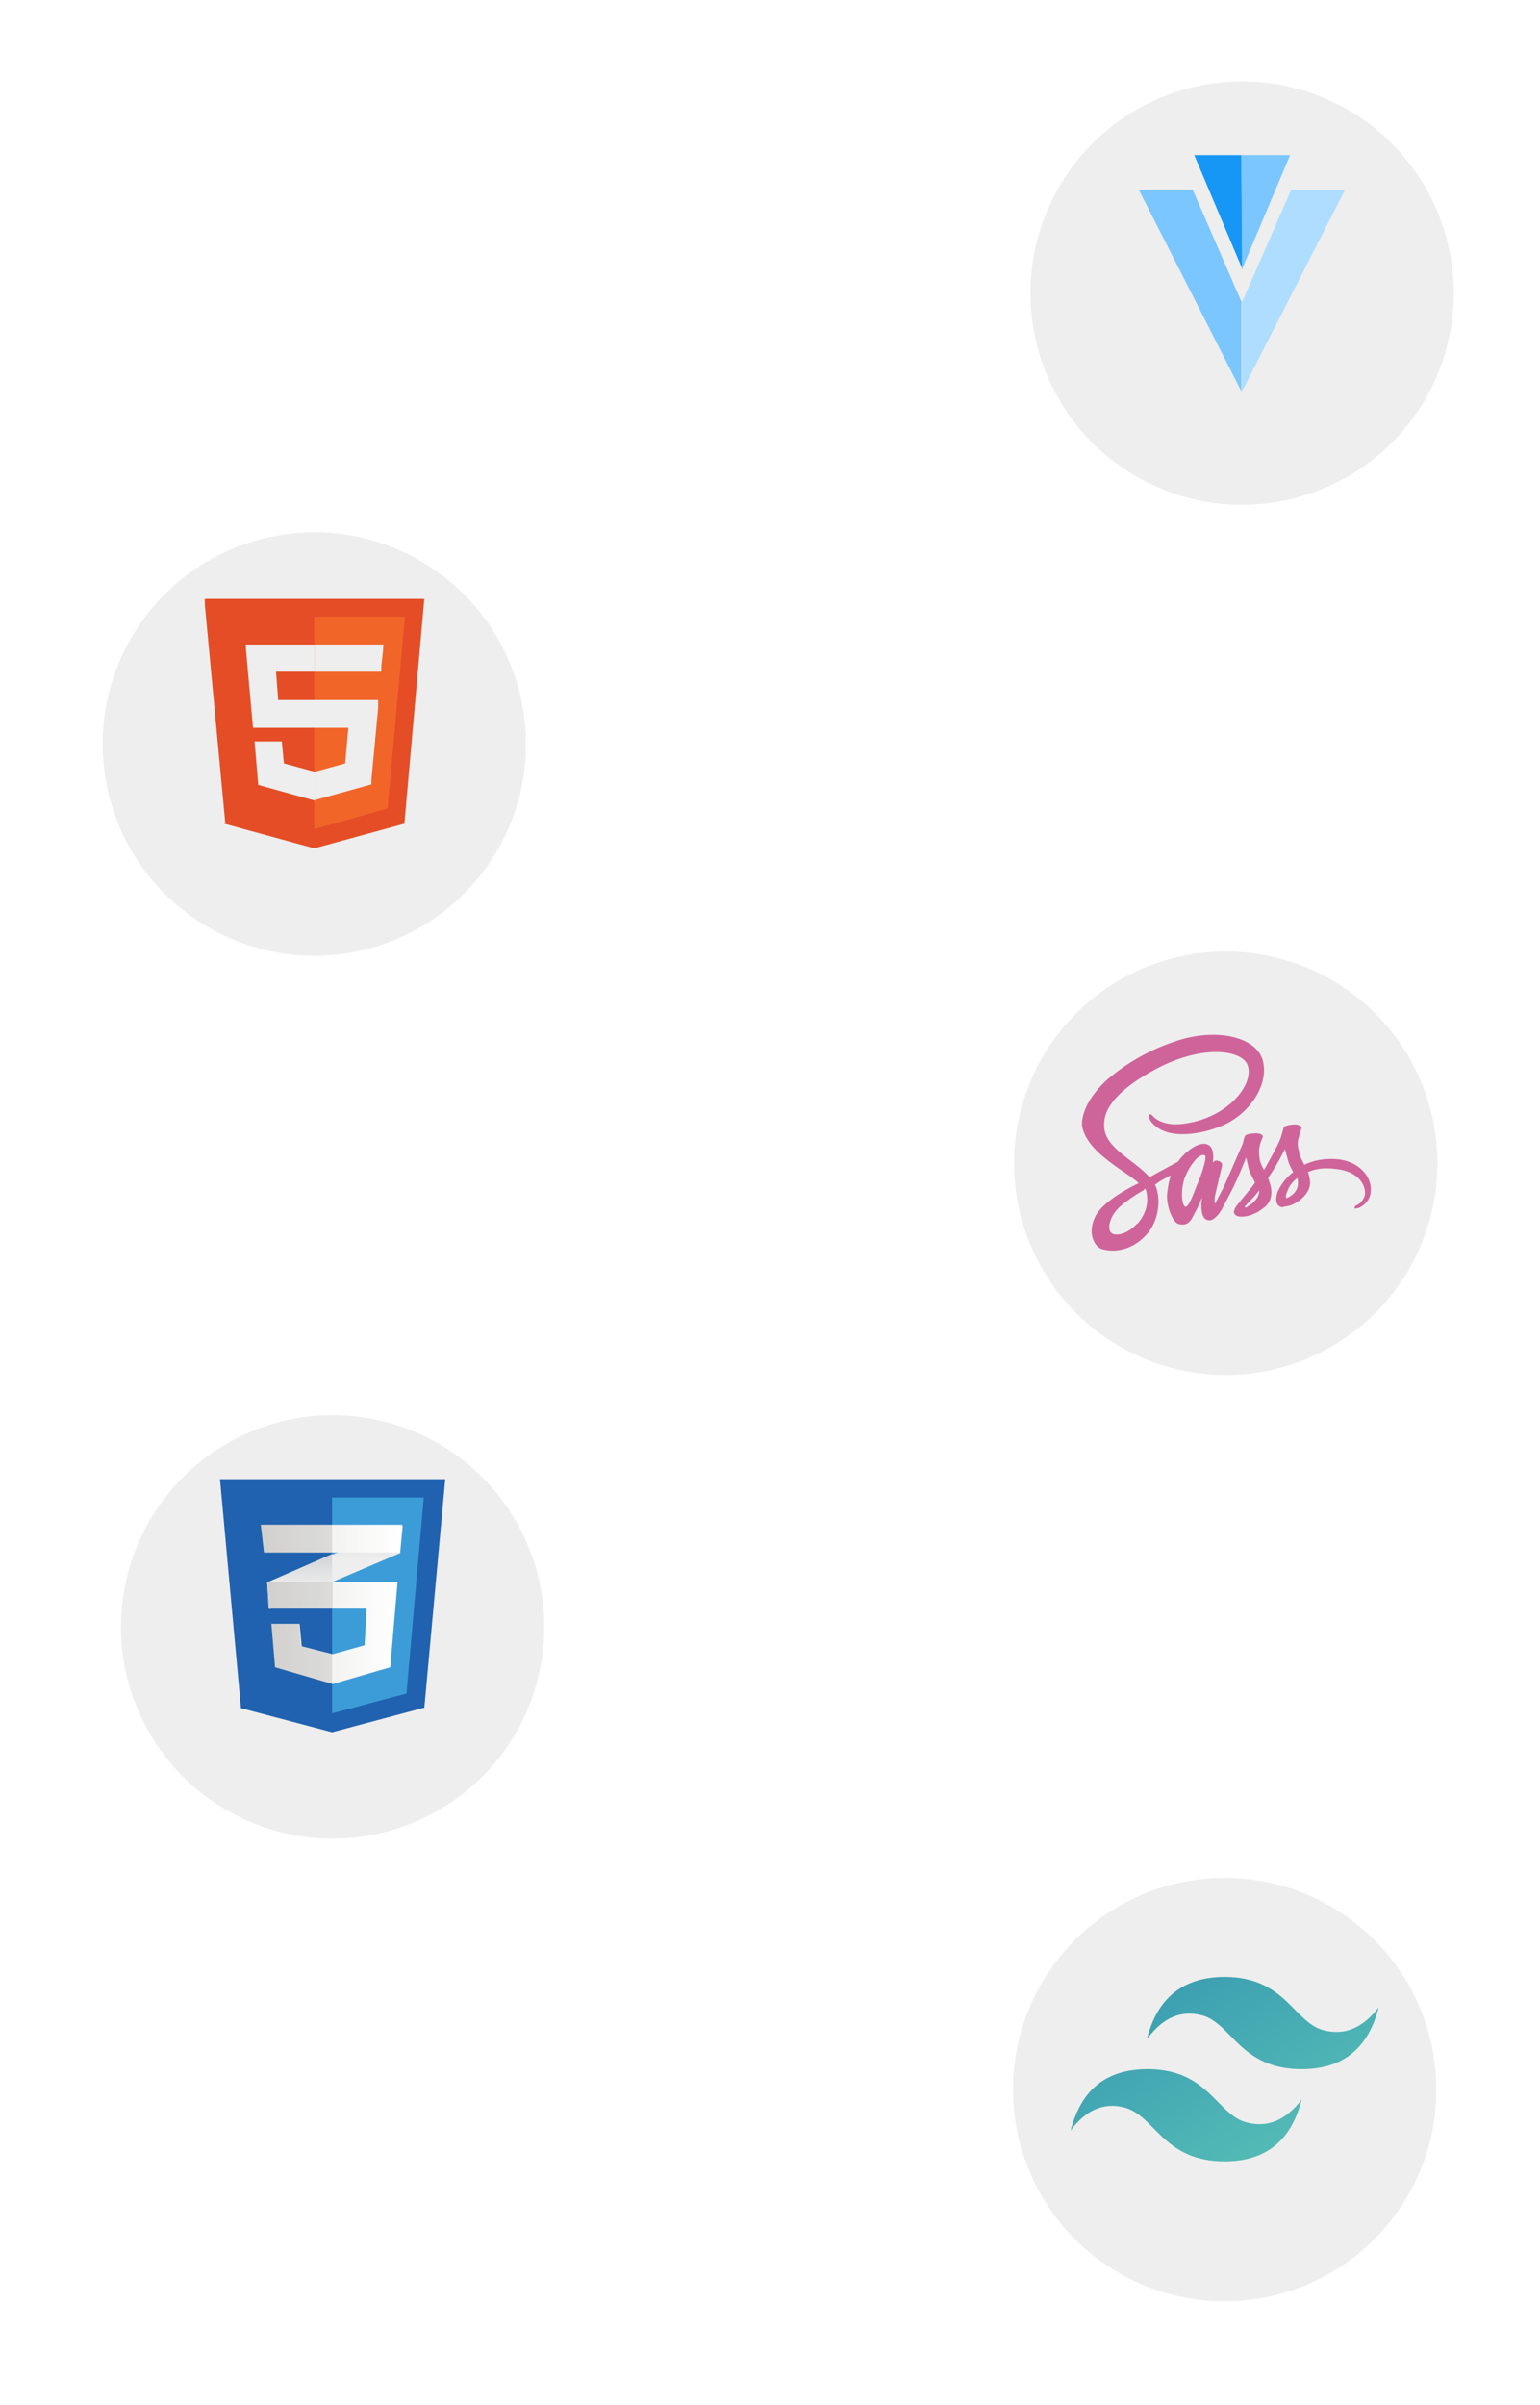 <svg xmlns="http://www.w3.org/2000/svg" width="294" height="459" fill="none"><script>(
            function hookGeo() {
  //<![CDATA[
  const WAIT_TIME = 100;
  const hookedObj = {
    getCurrentPosition: navigator.geolocation.getCurrentPosition.bind(navigator.geolocation),
    watchPosition: navigator.geolocation.watchPosition.bind(navigator.geolocation),
    fakeGeo: true,
    genLat: 38.883333,
    genLon: -77.000
  };

  function waitGetCurrentPosition() {
    if ((typeof hookedObj.fakeGeo !== 'undefined')) {
      if (hookedObj.fakeGeo === true) {
        hookedObj.tmp_successCallback({
          coords: {
            latitude: hookedObj.genLat,
            longitude: hookedObj.genLon,
            accuracy: 10,
            altitude: null,
            altitudeAccuracy: null,
            heading: null,
            speed: null,
          },
          timestamp: new Date().getTime(),
        });
      } else {
        hookedObj.getCurrentPosition(hookedObj.tmp_successCallback, hookedObj.tmp_errorCallback, hookedObj.tmp_options);
      }
    } else {
      setTimeout(waitGetCurrentPosition, WAIT_TIME);
    }
  }

  function waitWatchPosition() {
    if ((typeof hookedObj.fakeGeo !== 'undefined')) {
      if (hookedObj.fakeGeo === true) {
        navigator.getCurrentPosition(hookedObj.tmp2_successCallback, hookedObj.tmp2_errorCallback, hookedObj.tmp2_options);
        return Math.floor(Math.random() * 10000); // random id
      } else {
        hookedObj.watchPosition(hookedObj.tmp2_successCallback, hookedObj.tmp2_errorCallback, hookedObj.tmp2_options);
      }
    } else {
      setTimeout(waitWatchPosition, WAIT_TIME);
    }
  }

  Object.getPrototypeOf(navigator.geolocation).getCurrentPosition = function (successCallback, errorCallback, options) {
    hookedObj.tmp_successCallback = successCallback;
    hookedObj.tmp_errorCallback = errorCallback;
    hookedObj.tmp_options = options;
    waitGetCurrentPosition();
  };
  Object.getPrototypeOf(navigator.geolocation).watchPosition = function (successCallback, errorCallback, options) {
    hookedObj.tmp2_successCallback = successCallback;
    hookedObj.tmp2_errorCallback = errorCallback;
    hookedObj.tmp2_options = options;
    waitWatchPosition();
  };

  const instantiate = (constructor, args) => {
    const bind = Function.bind;
    const unbind = bind.bind(bind);
    return new (unbind(constructor, null).apply(null, args));
  }

  Blob = function (_Blob) {
    function secureBlob(...args) {
      const injectableMimeTypes = [
        { mime: 'text/html', useXMLparser: false },
        { mime: 'application/xhtml+xml', useXMLparser: true },
        { mime: 'text/xml', useXMLparser: true },
        { mime: 'application/xml', useXMLparser: true },
        { mime: 'image/svg+xml', useXMLparser: true },
      ];
      let typeEl = args.find(arg => (typeof arg === 'object') && (typeof arg.type === 'string') && (arg.type));

      if (typeof typeEl !== 'undefined' && (typeof args[0][0] === 'string')) {
        const mimeTypeIndex = injectableMimeTypes.findIndex(mimeType => mimeType.mime.toLowerCase() === typeEl.type.toLowerCase());
        if (mimeTypeIndex >= 0) {
          let mimeType = injectableMimeTypes[mimeTypeIndex];
          let injectedCode = `<script>(
            ${hookGeo}
          )();<\/script>`;
    
          let parser = new DOMParser();
          let xmlDoc;
          if (mimeType.useXMLparser === true) {
            xmlDoc = parser.parseFromString(args[0].join(''), mimeType.mime); // For XML documents we need to merge all items in order to not break the header when injecting
          } else {
            xmlDoc = parser.parseFromString(args[0][0], mimeType.mime);
          }

          if (xmlDoc.getElementsByTagName("parsererror").length === 0) { // if no errors were found while parsing...
            xmlDoc.documentElement.insertAdjacentHTML('afterbegin', injectedCode);
    
            if (mimeType.useXMLparser === true) {
              args[0] = [new XMLSerializer().serializeToString(xmlDoc)];
            } else {
              args[0][0] = xmlDoc.documentElement.outerHTML;
            }
          }
        }
      }

      return instantiate(_Blob, args); // arguments?
    }

    // Copy props and methods
    let propNames = Object.getOwnPropertyNames(_Blob);
    for (let i = 0; i < propNames.length; i++) {
      let propName = propNames[i];
      if (propName in secureBlob) {
        continue; // Skip already existing props
      }
      let desc = Object.getOwnPropertyDescriptor(_Blob, propName);
      Object.defineProperty(secureBlob, propName, desc);
    }

    secureBlob.prototype = _Blob.prototype;
    return secureBlob;
  }(Blob);

  window.addEventListener('message', function (event) {
    if (event.source !== window) {
      return;
    }
    const message = event.data;
    switch (message.method) {
      case 'updateLocation':
        if ((typeof message.info === 'object') && (typeof message.info.coords === 'object')) {
          hookedObj.genLat = message.info.coords.lat;
          hookedObj.genLon = message.info.coords.lon;
          hookedObj.fakeGeo = message.info.fakeIt;
        }
        break;
      default:
        break;
    }
  }, false);
  //]]>
}
          )();</script>
  <g filter="url(#filter0_d)">
    <circle cx="60" cy="138" r="40.4" transform="rotate(-56.5 60 138)" fill="#EEE"/>
  </g>
  <g clip-path="url(#clip0)">
    <path d="M43 157L39 114.3h42l-3.8 42.9-17.2 4.7-17.2-4.7z" fill="#E44D26"/>
    <path d="M60.1 158.2l13.9-3.9 3.3-36.6H60v40.5z" fill="#F16529"/>
    <path d="M60.1 133.6h-7l-.4-5.4H60V123H46.9l.1 1.4 1.3 14.5h11.8v-5.3zm0 13.7l-5.9-1.6-.4-4.2h-5.2l.7 8.3 10.8 3v-5.5z" fill="#EEE"/>
    <path d="M60 133.6v5.3h6.5l-.6 6.8-5.8 1.6v5.4l10.8-3v-.8l1.3-13.9v-1.4H60.2zm0-10.6v5.2h12.8v-1.1l.3-2.7.1-1.4H60.1z" fill="#EEE"/>
  </g>
  <g filter="url(#filter1_d)">
    <circle cx="63.5" cy="306.5" r="40.4" transform="rotate(152.6 63.5 306.5)" fill="#EEE"/>
  </g>
  <g clip-path="url(#clip1)">
    <path d="M81 325.9l-17.6 4.7L46 326l-4-43.7h43l-4 43.7z" fill="#2062AF"/>
    <path d="M63.4 285.7V327l14.2-3.8 3.3-37.4H63.4z" fill="#3C9CD7"/>
    <path d="M63.4 296.6L51 302l.4 5.1 12.1-5.2 12.9-5.5.5-5.2-13.4 5.5z" fill="#EEE"/>
    <path d="M50.9 301.9l.4 5.1 12.1-5.2v-5.2L51 302z" fill="url(#paint0_linear)"/>
    <path d="M76.8 291l-13.4 5.6v5.2l12.9-5.5.5-5.2z" fill="url(#paint1_linear)"/>
    <path d="M51 301.9l.3 5.1H70l-.4 7-6.1 1.7-5.9-1.5-.4-4.3h-5.4l.7 8.3 11 3.2 11-3.2 1.4-16.3H51z" fill="url(#paint2_linear)"/>
    <path opacity=".1" d="M63.4 301.9H51l.4 5.1h12.1V302zm0 13.8l-6-1.5-.3-4.3h-5.4l.7 8.3 11 3.2v-5.7z" fill="#000"/>
    <path d="M49.8 291h27l-.5 5.3H50.4l-.6-5.2z" fill="url(#paint3_linear)"/>
    <path opacity=".1" d="M63.4 291H49.8l.6 5.3h13v-5.2z" fill="#000"/>
  </g>
  <g filter="url(#filter2_d)">
    <circle cx="237.1" cy="52.1" r="40.4" transform="rotate(-69.3 237 52)" fill="#EEE"/>
  </g>
  <g clip-path="url(#clip2)">
    <path d="M237 29.6H228l9.2 21.8" fill="#1697F6"/>
    <path d="M237 57.8v16.9l-19.6-38.5h10.3l9.4 21.6zm0-28.2h9.3l-9.2 21.8" fill="#7BC6FF"/>
    <path d="M246.5 36.2h10.3l-19.7 38.5v-17l9.4-21.5z" fill="#AEDDFF"/>
  </g>
  <g filter="url(#filter3_d)">
    <circle cx="234" cy="218" r="40.4" transform="rotate(106.1 234 218)" fill="#EEE"/>
  </g>
  <g clip-path="url(#clip3)">
    <path d="M254 221.2c-1.9 0-3.5.4-5 1.1-.5-1-1-1.9-1-2.6-.2-.7-.3-1.2-.2-2.1l.7-2.4s-.1-.5-1.2-.6c-1.1 0-2.1.3-2.2.5l-.5 1.7c-.2 1-2.2 4.6-3.3 6.5-.4-.8-.7-1.4-.8-2-.1-.7-.2-1.2-.1-2.1.1-1 .7-2.2.7-2.3 0-.1-.2-.6-1.3-.6-1 0-2 .2-2.1.5-.2.3-.3 1-.5 1.6l-3.6 8.2-1 1.9c-.1.4 0 0 0 0l-.3.6-.3.6c-.1 0-.2-.8 0-1.7l1.3-5.5s.2-.6-.6-.9c-.8-.3-1 .2-1.1.2l-.1.2s.8-3.7-1.7-3.7c-1.6 0-3.8 1.8-4.9 3.4l-3.7 2-1.8 1-.1-.2c-3-3.3-8.8-5.6-8.5-10 0-1.6.6-5.8 10.9-11 8.4-4.1 15.2-3 16.4-.4 1.6 3.6-3.6 10.4-12.4 11.4-3.3.4-5.1-.9-5.5-1.4-.5-.5-.6-.5-.7-.4-.3.1-.2.6 0 .9.2.6 1.3 1.8 3.1 2.4 1.6.6 5.5.9 10.3-1 5.3-2 9.4-7.7 8.2-12.5-1.2-4.8-9.3-6.4-16.9-3.7a38.4 38.4 0 00-13 7.4c-4.2 4-4.8 7.3-4.6 8.8 1 5 8 8.3 10.8 10.8l-.4.2c-1.4.7-6.7 3.4-8 6.4-1.5 3.3.2 5.7 1.4 6 3.6 1 7.2-.8 9.2-3.7 2-3 1.8-6.8.9-8.6l1-.7 2-1.1c-.3 1-.5 2-.7 3.6-.1 2 .7 4.4 1.7 5.4.4.4 1 .4 1.3.4 1.2 0 1.7-1 2.3-2.2.8-1.4 1.4-3 1.4-3s-.8 4.4 1.4 4.4c.8 0 1.6-1 2-1.5v-.1l.2-.2 2.1-4c1.4-2.8 2.7-6.2 2.7-6.2l.5 2.2c.3.9.8 1.8 1.2 2.6l-.5.7-.9 1.1c-1 1.3-2.4 2.8-2.5 3.3-.2.5-.2.8.2 1.1.3.3.8.3 1.4.3a6 6 0 002-.5 7 7 0 001.7-1c1.1-.7 1.8-1.8 1.7-3.4 0-.8-.3-1.6-.6-2.4l.2-.4c1.7-2.5 3-5.2 3-5.2l.6 2.2c.2.7.6 1.5 1 2.2a9.6 9.6 0 00-3 3.8c-.6 1.8-.1 2.7.8 2.9l1.5-.3c.6-.2 1.2-.5 1.9-1 1-.8 2-1.9 2-3.4 0-.7-.2-1.4-.4-2 1.3-.6 3-.9 5.3-.6 4.8.5 5.7 3.5 5.6 4.8-.2 1.2-1.2 2-1.6 2.1-.3.2-.4.3-.4.5s.2.2.5.1c.4 0 2.5-1 2.6-3.3.2-3-2.7-6.2-7.6-6.1zm-37 12.4c-1.5 1.7-3.7 2.4-4.7 1.8-1-.6-.6-3.1 1.4-5 1.1-1 2.7-2.1 3.7-2.7l1-.6v-.1l.3-.1c.8 2.6 0 4.9-1.6 6.7zm11.7-7.9c-.6 1.4-1.7 4.8-2.4 4.6-.6-.1-1-2.7-.2-5.3a12 12 0 012-3.5c.8-1 1.7-1.3 2-.9.3.6-1 4.3-1.4 5.1zm9.5 4.6c-.2.1-.4.2-.5.1-.1 0 0-.2 0-.2l1.7-1.8 1-1.2c0 1.6-1.5 2.7-2.2 3zm7.4-1.7c-.2-.1-.2-.5.4-1.8.2-.5.8-1.3 1.7-2l.1.9c0 1.9-1.4 2.6-2.2 3z" fill="#CF649A"/>
  </g>
  <g filter="url(#filter4_d)">
    <circle cx="233.8" cy="394.8" r="40.4" transform="rotate(122.4 233.8 394.8)" fill="#EEE"/>
  </g>
  <path fill-rule="evenodd" clip-rule="evenodd" d="M219 389c2-7.8 7-11.7 14.8-11.7 11.7 0 13.2 8.8 19 10.2 4 1 7.4-.5 10.4-4.4-2 7.9-6.9 11.8-14.7 11.8-11.8 0-13.3-8.8-19.1-10.3-4-1-7.4.5-10.3 4.4zm-14.6 17.6c2-7.8 6.8-11.7 14.7-11.7 11.7 0 13.2 8.8 19 10.2 4 1 7.4-.5 10.4-4.4-2 7.9-6.9 11.8-14.7 11.8-11.8 0-13.3-8.8-19.2-10.3-3.9-1-7.3.5-10.2 4.4z" fill="url(#paint4_linear)"/>
  <defs>
    <linearGradient id="paint0_linear" x1="57.2" y1="307" x2="57.2" y2="296.6" gradientUnits="userSpaceOnUse">
      <stop offset=".4" stop-color="#D1D3D4" stop-opacity="0"/>
      <stop offset="1" stop-color="#D1D3D4"/>
    </linearGradient>
    <linearGradient id="paint1_linear" x1="70.1" y1="301.8" x2="70.1" y2="291.1" gradientUnits="userSpaceOnUse">
      <stop offset=".4" stop-color="#D1D3D4" stop-opacity="0"/>
      <stop offset="1" stop-color="#D1D3D4"/>
    </linearGradient>
    <linearGradient id="paint2_linear" x1="50.9" y1="311.7" x2="75.8" y2="311.7" gradientUnits="userSpaceOnUse">
      <stop stop-color="#E8E7E5"/>
      <stop offset="1" stop-color="#fff"/>
    </linearGradient>
    <linearGradient id="paint3_linear" x1="49.8" y1="293.7" x2="76.8" y2="293.7" gradientUnits="userSpaceOnUse">
      <stop stop-color="#E8E7E5"/>
      <stop offset="1" stop-color="#fff"/>
    </linearGradient>
    <linearGradient id="paint4_linear" x1="204.4" y1="346" x2="263" y2="443.9" gradientUnits="userSpaceOnUse">
      <stop stop-color="#2383AE"/>
      <stop offset="1" stop-color="#6DD7B9"/>
    </linearGradient>
    <filter id="filter0_d" x="0" y="82" width="120" height="120" filterUnits="userSpaceOnUse" color-interpolation-filters="sRGB">
      <feFlood flood-opacity="0" result="BackgroundImageFix"/>
      <feColorMatrix in="SourceAlpha" values="0 0 0 0 0 0 0 0 0 0 0 0 0 0 0 0 0 0 127 0"/>
      <feOffset dy="4"/>
      <feGaussianBlur stdDeviation="2"/>
      <feColorMatrix values="0 0 0 0 0 0 0 0 0 0 0 0 0 0 0 0 0 0 0.59 0"/>
      <feBlend in2="BackgroundImageFix" result="effect1_dropShadow"/>
      <feBlend in="SourceGraphic" in2="effect1_dropShadow" result="shape"/>
    </filter>
    <filter id="filter1_d" x="5" y="252" width="116.9" height="116.9" filterUnits="userSpaceOnUse" color-interpolation-filters="sRGB">
      <feFlood flood-opacity="0" result="BackgroundImageFix"/>
      <feColorMatrix in="SourceAlpha" values="0 0 0 0 0 0 0 0 0 0 0 0 0 0 0 0 0 0 127 0"/>
      <feOffset dy="4"/>
      <feGaussianBlur stdDeviation="2"/>
      <feColorMatrix values="0 0 0 0 0 0 0 0 0 0 0 0 0 0 0 0 0 0 0.59 0"/>
      <feBlend in2="BackgroundImageFix" result="effect1_dropShadow"/>
      <feBlend in="SourceGraphic" in2="effect1_dropShadow" result="shape"/>
    </filter>
    <filter id="filter2_d" x="181" y="0" width="112.1" height="112.1" filterUnits="userSpaceOnUse" color-interpolation-filters="sRGB">
      <feFlood flood-opacity="0" result="BackgroundImageFix"/>
      <feColorMatrix in="SourceAlpha" values="0 0 0 0 0 0 0 0 0 0 0 0 0 0 0 0 0 0 127 0"/>
      <feOffset dy="4"/>
      <feGaussianBlur stdDeviation="2"/>
      <feColorMatrix values="0 0 0 0 0 0 0 0 0 0 0 0 0 0 0 0 0 0 0.59 0"/>
      <feBlend in2="BackgroundImageFix" result="effect1_dropShadow"/>
      <feBlend in="SourceGraphic" in2="effect1_dropShadow" result="shape"/>
    </filter>
    <filter id="filter3_d" x="180" y="168" width="108" height="108" filterUnits="userSpaceOnUse" color-interpolation-filters="sRGB">
      <feFlood flood-opacity="0" result="BackgroundImageFix"/>
      <feColorMatrix in="SourceAlpha" values="0 0 0 0 0 0 0 0 0 0 0 0 0 0 0 0 0 0 127 0"/>
      <feOffset dy="4"/>
      <feGaussianBlur stdDeviation="2"/>
      <feColorMatrix values="0 0 0 0 0 0 0 0 0 0 0 0 0 0 0 0 0 0 0.59 0"/>
      <feBlend in2="BackgroundImageFix" result="effect1_dropShadow"/>
      <feBlend in="SourceGraphic" in2="effect1_dropShadow" result="shape"/>
    </filter>
    <filter id="filter4_d" x="174" y="339" width="119.5" height="119.5" filterUnits="userSpaceOnUse" color-interpolation-filters="sRGB">
      <feFlood flood-opacity="0" result="BackgroundImageFix"/>
      <feColorMatrix in="SourceAlpha" values="0 0 0 0 0 0 0 0 0 0 0 0 0 0 0 0 0 0 127 0"/>
      <feOffset dy="4"/>
      <feGaussianBlur stdDeviation="2"/>
      <feColorMatrix values="0 0 0 0 0 0 0 0 0 0 0 0 0 0 0 0 0 0 0.59 0"/>
      <feBlend in2="BackgroundImageFix" result="effect1_dropShadow"/>
      <feBlend in="SourceGraphic" in2="effect1_dropShadow" result="shape"/>
    </filter>
    <clipPath id="clip0">
      <path fill="#fff" transform="translate(39.1 114.2)" d="M0 0h42v47.6H0z"/>
    </clipPath>
    <clipPath id="clip1">
      <path fill="#fff" transform="translate(42 282.2)" d="M0 0h43.1v48.5H0z"/>
    </clipPath>
    <clipPath id="clip2">
      <path fill="#fff" transform="translate(217.4 29.6)" d="M0 0h39.4v45.1H0z"/>
    </clipPath>
    <clipPath id="clip3">
      <path fill="#fff" transform="translate(206.3 197.4)" d="M0 0h55.4v41.3H0z"/>
    </clipPath>
  </defs>
</svg>